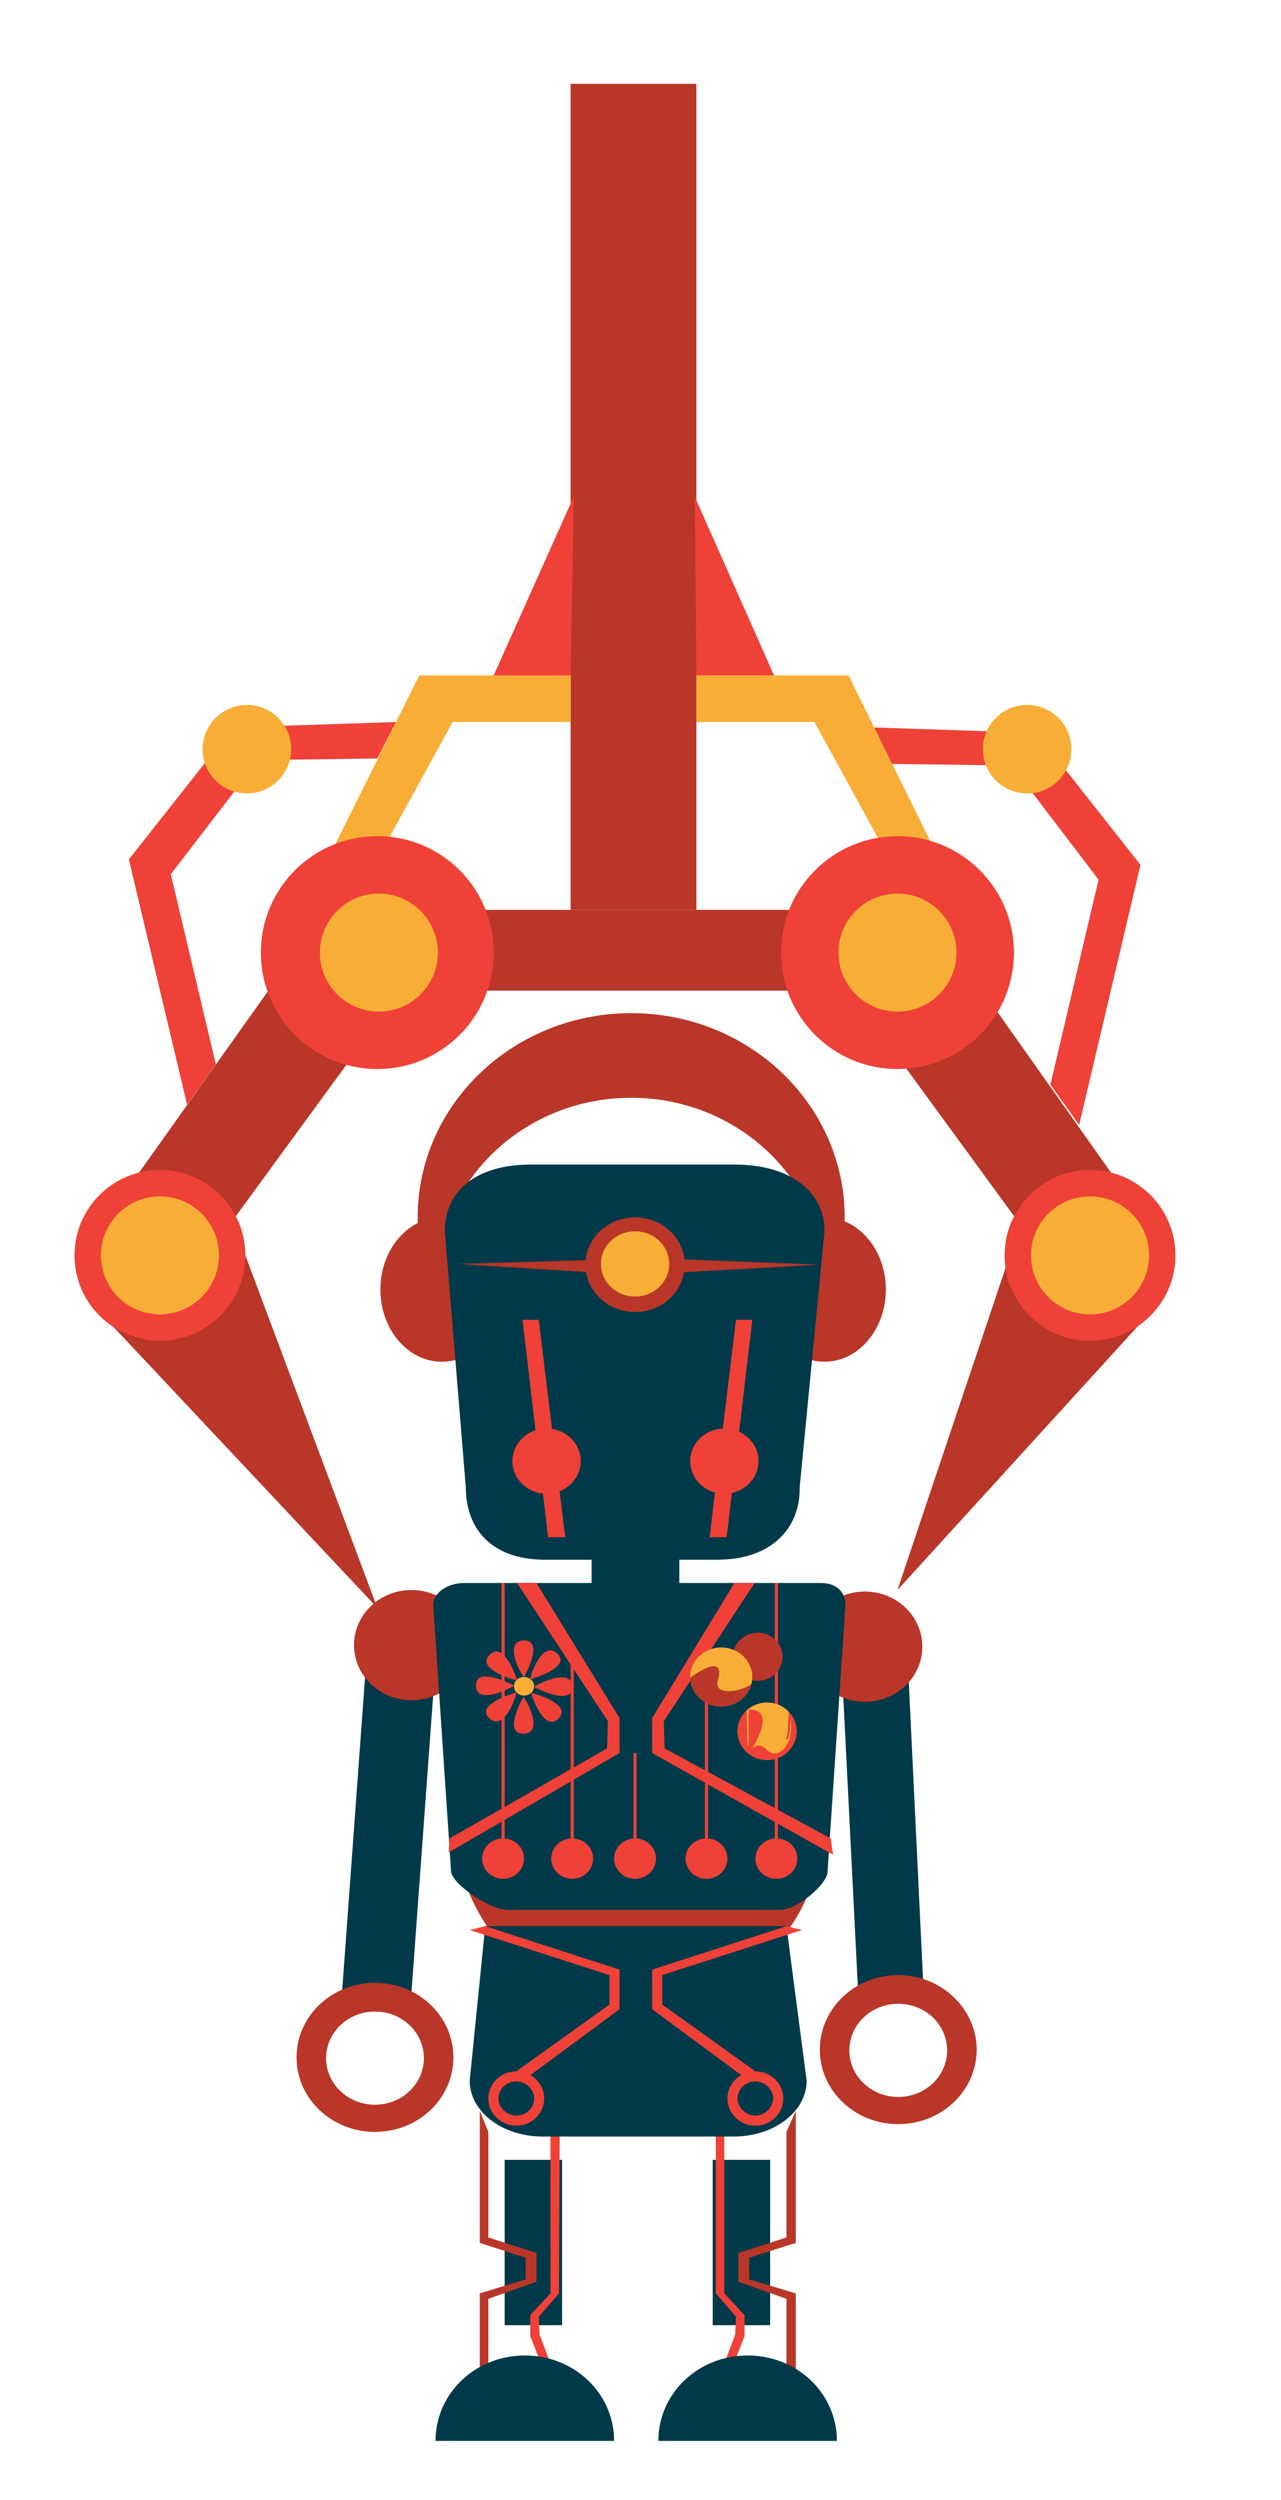 <?xml version="1.0" encoding="utf-8"?>
<!-- Generator: Adobe Illustrator 17.1.0, SVG Export Plug-In . SVG Version: 6.00 Build 0)  -->
<!DOCTYPE svg PUBLIC "-//W3C//DTD SVG 1.1//EN" "http://www.w3.org/Graphics/SVG/1.1/DTD/svg11.dtd">
<svg version="1.1" id="Layer_1" xmlns="http://www.w3.org/2000/svg" xmlns:xlink="http://www.w3.org/1999/xlink" x="0px" y="0px"
	 viewBox="0 0 165 322" style="enable-background:new 0 0 165 322;" xml:space="preserve">
<style type="text/css">
	.st0{fill:#B93628;}
	.st1{fill:#003949;}
	.st2{fill:#EF4137;}
	.st3{fill:#F8AE36;}
	.st4{clip-path:url(#SVGID_2_);fill:#B93628;}
	.st5{clip-path:url(#SVGID_4_);fill:#F8AE36;}
</style>
<g>
	<g>
		<ellipse class="st0" cx="106.2" cy="166.1" rx="7.9" ry="9.3"/>
		<ellipse class="st0" cx="56.9" cy="166.1" rx="7.9" ry="9.3"/>
		<path class="st0" d="M56.3,165.3c0-13.2,11.2-23.9,25-23.9c13.8,0,25,10.7,25,23.9c0,1-0.1,1.9-0.2,2.9c1.7-3.4,2.7-7.3,2.7-11.4
			c0-14.5-12.3-26.3-27.5-26.3s-27.5,11.8-27.5,26.3c0,4.1,1,7.9,2.7,11.4C56.3,167.2,56.3,166.3,56.3,165.3z"/>
		<rect x="76.2" y="195.3" class="st1" width="11.3" height="13.7"/>
		<path class="st1" d="M92.4,200.9H70.2c-7.1,0-10.2-4.2-10.2-9.3l-2.7-33c0-5.2,4-8.6,11.1-8.6h26.2c7.1,0,11.6,3.4,11.6,8.6
			l-3.2,33C103.1,196.7,99.5,200.9,92.4,200.9z"/>
		<rect x="65" y="278.2" class="st1" width="7.4" height="21.3"/>
		<rect x="91.8" y="278.2" class="st1" width="7.4" height="21.3"/>
		<polygon class="st2" points="94.8,170 91.4,198 93.6,198 96.9,170 		"/>
		<polygon class="st2" points="69.4,170 72.8,198 70.6,198 67.3,170 		"/>
		<ellipse class="st2" cx="70.4" cy="188.2" rx="4.4" ry="4.2"/>
		<ellipse class="st2" cx="93.3" cy="188.2" rx="4.4" ry="4.2"/>
		<path class="st0" d="M59,162.8l17.3-0.5c0,0,0.5-5,5.6-5s5.6,4.9,5.6,4.9l18,0.7l-18,1c0,0-0.6,4.4-5.6,4.4
			c-4.4,0-5.5-4.4-5.5-4.4L59,162.8z"/>
		<ellipse class="st0" cx="81.8" cy="162.9" rx="6.4" ry="6.1"/>
		<ellipse class="st3" cx="81.8" cy="162.8" rx="4.4" ry="4.2"/>
		<polygon class="st1" points="52.9,258 44,257.4 47.2,213.6 56.1,214.2 		"/>
		<polygon class="st1" points="110.6,258 119,257.2 116.9,213.4 108.4,214.2 		"/>
		<ellipse class="st0" cx="82.3" cy="235.8" rx="23.4" ry="22.4"/>
		<ellipse class="st0" cx="111.4" cy="212.1" rx="7.4" ry="7.1"/>
		<ellipse class="st0" cx="53" cy="211.9" rx="7.4" ry="7.1"/>
		<path class="st1" d="M100.5,246H65.3c-2.2,0-7.2-3.4-7.2-5l-2.3-34.3c0-1.5,1.8-2.8,4-2.8h45.9c2.2,0,3.2,1.3,3.2,2.8l-2.3,34.3
			C106.7,242.6,102.7,246,100.5,246z"/>
		<polygon class="st0" points="62.9,274.6 62.9,288.2 69.1,290.2 69.1,293.9 62.9,296.1 62.9,307.3 61.8,307.3 61.8,295.4 
			67.7,293.6 67.7,290.8 61.8,288.9 61.8,271.9 		"/>
		<polygon class="st0" points="101.3,274.6 101.3,288.2 95.1,290.2 95.1,293.9 101.3,296.1 101.3,307.3 102.5,307.3 102.5,295.4 
			96.5,293.6 96.5,290.8 102.5,288.9 102.5,271.9 		"/>
		<polygon class="st2" points="70.9,273 70.9,295.4 68.3,298.2 68.3,300.9 70.1,305.5 71,304.7 69.5,300.7 69.4,298.4 72,295.4 
			72.1,273 		"/>
		<polygon class="st2" points="93.3,273 93.3,295.4 95.9,298.2 95.9,300.9 94.1,305.5 93.2,304.7 94.7,300.7 94.8,298.4 92.2,295.4 
			92.2,273 		"/>
		<path class="st1" d="M94.5,275.2H69.9c-5.2,0-9.4-3.2-9.4-7.2l2-19.9h38.8l2.6,19.9C103.9,272,99.7,275.2,94.5,275.2z"/>
		<polygon class="st2" points="66.6,203.9 78.3,221.7 78.2,225.2 57.9,236.8 57.8,238.6 79.8,225.8 79.8,221.3 69.1,203.9 		"/>
		<polygon class="st2" points="97.2,203.9 85.5,221.7 85.6,225.2 107,236.8 107.3,238.9 84,225.8 84,221.3 94.6,203.9 		"/>
		<rect x="81.6" y="225.8" class="st2" width="0.4" height="12.8"/>
		<rect x="90.8" y="212.1" class="st2" width="0.4" height="26.5"/>
		<rect x="73.5" y="212.7" class="st2" width="0.4" height="25.9"/>
		<rect x="99.8" y="203.9" class="st2" width="0.4" height="34.7"/>
		<rect x="64.6" y="203.9" class="st2" width="0.4" height="34.7"/>
		<ellipse class="st2" cx="64.8" cy="239.4" rx="2.7" ry="2.6"/>
		<ellipse class="st2" cx="73.7" cy="239.4" rx="2.7" ry="2.6"/>
		<ellipse class="st2" cx="81.8" cy="239.4" rx="2.7" ry="2.6"/>
		<ellipse class="st2" cx="91" cy="239.4" rx="2.7" ry="2.6"/>
		<ellipse class="st2" cx="100" cy="239.4" rx="2.7" ry="2.6"/>
		<ellipse class="st0" cx="97.6" cy="213.4" rx="3.2" ry="3.1"/>
		<ellipse class="st3" cx="92.9" cy="216" rx="4" ry="3.8"/>
		<ellipse class="st3" cx="98.8" cy="223" rx="3.8" ry="3.7"/>
		<g>
			<ellipse class="st3" cx="67.5" cy="217.2" rx="1.3" ry="1.2"/>
			<path class="st2" d="M66.2,217.1c-0.4,0.4-4.9,2.6-4.9,0S66.2,217.1,66.2,217.1z"/>
			<path class="st2" d="M66.5,218c0,0.6-1.6,5.1-3.5,3.3C61.1,219.5,66.5,218,66.5,218z"/>
			<path class="st2" d="M67.4,218.6c0.5,0.4,2.7,4.7,0,4.7S67.4,218.6,67.4,218.6z"/>
			<path class="st2" d="M68.4,218.1c0.6,0,5.4,1.5,3.5,3.3S68.4,218.1,68.4,218.1z"/>
			<path class="st2" d="M68.8,217.3c0.4-0.4,4.9-2.6,4.9,0S68.8,217.3,68.8,217.3z"/>
			<path class="st2" d="M67.5,216c-0.5-0.4-2.7-4.7,0-4.7C70.2,211.3,67.5,216,67.5,216z"/>
			<path class="st2" d="M66.6,216.4c-0.6,0-5.4-1.5-3.5-3.3S66.6,216.4,66.6,216.4z"/>
			<path class="st2" d="M68.3,216.3c0-0.6,1.6-5.1,3.5-3.3S68.3,216.3,68.3,216.3z"/>
		</g>
		<g>
			<defs>
				<ellipse id="SVGID_1_" cx="92.9" cy="216" rx="4" ry="3.8"/>
			</defs>
			<clipPath id="SVGID_2_">
				<use xlink:href="#SVGID_1_"  style="overflow:visible;"/>
			</clipPath>
			<path class="st4" d="M96.8,216.9c-1.4,1.1-5.1,1.6-4.3-0.6c0,0,1.6-4.7-5.9,1.6s5.4,3.9,5.4,3.9l6.5-3.9L96.8,216.9z"/>
		</g>
		<path class="st1" d="M62.5,295.4"/>
		<path class="st1" d="M79.1,314.4c0,0-5.1,0-11.5,0s-11.5,0-11.5,0c0-6.1,5.1-11,11.5-11S79.1,308.3,79.1,314.4z"/>
		<path class="st1" d="M107.8,314.4c0,0-5.1,0-11.5,0c-6.4,0-11.5,0-11.5,0c0-6.1,5.1-11,11.5-11
			C102.7,303.4,107.8,308.3,107.8,314.4z"/>
		<g>
			<defs>
				<ellipse id="SVGID_3_" cx="98.8" cy="223" rx="3.8" ry="3.7"/>
			</defs>
			<use xlink:href="#SVGID_3_"  style="overflow:visible;fill:#EF4137;"/>
			<clipPath id="SVGID_4_">
				<use xlink:href="#SVGID_3_"  style="overflow:visible;"/>
			</clipPath>
			<path class="st5" d="M96.2,220.3c0,0,0,4.7,0.2,4.7c0.1,0-0.1-4.8,0.1-4.8c3.8,0,0.2,5.3,0.2,5.3s0.8-1.4,2.1-0.1
				c1.3,1.3,3.2-0.4,3.1-3.1c-0.1-2.7,0,1.6-0.5,1.7c-0.5,0,0.1,0.2,0.1-1.7c0-1.9,0.7-3.8-1.1-3.9c-1.8-0.2-4.2,1.4-4.2,1.4
				L96.2,220.3z"/>
		</g>
		<path class="st2" d="M66.5,266.8c-2,0-3.6,1.6-3.6,3.5c0,1.9,1.6,3.5,3.6,3.5s3.6-1.6,3.6-3.5C70.1,268.4,68.5,266.8,66.5,266.8z
			 M66.5,272.5c-1.2,0-2.3-1-2.3-2.2c0-1.2,1-2.2,2.3-2.2c1.2,0,2.3,1,2.3,2.2C68.8,271.5,67.8,272.5,66.5,272.5z"/>
		<path class="st2" d="M97.3,266.8c-2,0-3.6,1.6-3.6,3.5c0,1.9,1.6,3.5,3.6,3.5s3.6-1.6,3.6-3.5C100.9,268.4,99.3,266.8,97.3,266.8z
			 M97.3,272.5c-1.2,0-2.3-1-2.3-2.2c0-1.2,1-2.2,2.3-2.2c1.2,0,2.3,1,2.3,2.2C99.5,271.5,98.5,272.5,97.3,272.5z"/>
		<polygon class="st2" points="68.3,267.3 79.8,258.8 79.8,253.7 62.5,248.1 60.5,248.6 78.5,254.4 78.5,258.2 66.5,266.8 		"/>
		<polygon class="st2" points="95.5,267.3 84,258.8 84,253.7 101.3,248.1 103.3,248.6 85.3,254.4 85.3,258.2 97.3,266.8 		"/>
		<path class="st0" d="M48.3,255.4c-5.6,0-10.1,4.3-10.1,9.6c0,5.3,4.5,9.6,10.1,9.6s10.1-4.3,10.1-9.6
			C58.4,259.7,53.9,255.4,48.3,255.4z M48.3,271.1c-3.5,0-6.3-2.7-6.3-6c0-3.3,2.8-6,6.3-6s6.3,2.7,6.3,6
			C54.6,268.4,51.8,271.1,48.3,271.1z"/>
		<path class="st0" d="M115.7,254.4c-5.6,0-10.1,4.3-10.1,9.6c0,5.3,4.5,9.6,10.1,9.6c5.6,0,10.1-4.3,10.1-9.6
			C125.8,258.7,121.2,254.4,115.7,254.4z M115.7,270.1c-3.5,0-6.3-2.7-6.3-6c0-3.3,2.8-6,6.3-6c3.5,0,6.3,2.7,6.3,6
			C122,267.4,119.2,270.1,115.7,270.1z"/>
	</g>
	<g>
		<rect x="73.5" y="10.8" class="st0" width="16.2" height="106.4"/>
		<rect x="46.9" y="117.2" class="st0" width="68.7" height="10.4"/>
		<polygon class="st0" points="34.5,127.7 14.6,155.7 24.5,164.7 48.6,131.7 		"/>
		<polygon class="st0" points="126.6,127.7 146.4,155.7 136.5,164.7 112.4,131.7 		"/>
		<polygon class="st0" points="14.6,170.9 48.6,207.1 31.6,161.7 		"/>
		<polygon class="st0" points="147.4,169.9 115.6,204.8 130.4,160.7 		"/>
		<polygon class="st3" points="43.2,108.7 54,87 73.5,87 73.5,93 58.3,93 48.6,110.7 		"/>
		<polygon class="st3" points="120,108.7 109.3,87 89.7,87 89.7,93 104.9,93 114.6,110.7 		"/>
		<circle class="st2" cx="48.6" cy="122.7" r="15"/>
		<circle class="st2" cx="115.6" cy="122.7" r="15"/>
		<circle class="st2" cx="20.6" cy="161.7" r="11"/>
		<circle class="st2" cx="140.4" cy="161.7" r="11"/>
		<polygon class="st2" points="63.6,87 73.9,64 73.5,87 		"/>
		<polygon class="st2" points="73.5,87 63.6,87 73.9,64 		"/>
		<polygon class="st2" points="89.5,64 99.7,87 89.7,87 		"/>
		<circle class="st3" cx="48.8" cy="122.7" r="7.6"/>
		<circle class="st3" cx="115.6" cy="122.7" r="7.6"/>
		<circle class="st3" cx="20.6" cy="161.7" r="7.6"/>
		<circle class="st3" cx="140.4" cy="161.7" r="7.6"/>
		<polygon class="st2" points="24.1,142.3 16.6,110.7 30,93.7 51,93 48.6,97.7 33.3,97.9 22,112.6 27.8,137.1 		"/>
		<polygon class="st2" points="139,144.9 146.9,111.4 133.5,94.4 112.6,93.7 114.9,98.4 130.3,98.6 141.5,113.3 135.3,139.7 		"/>
		<circle class="st3" cx="31.8" cy="96.5" r="5.7"/>
		<circle class="st3" cx="132.3" cy="96.5" r="5.7"/>
	</g>
</g>
</svg>
